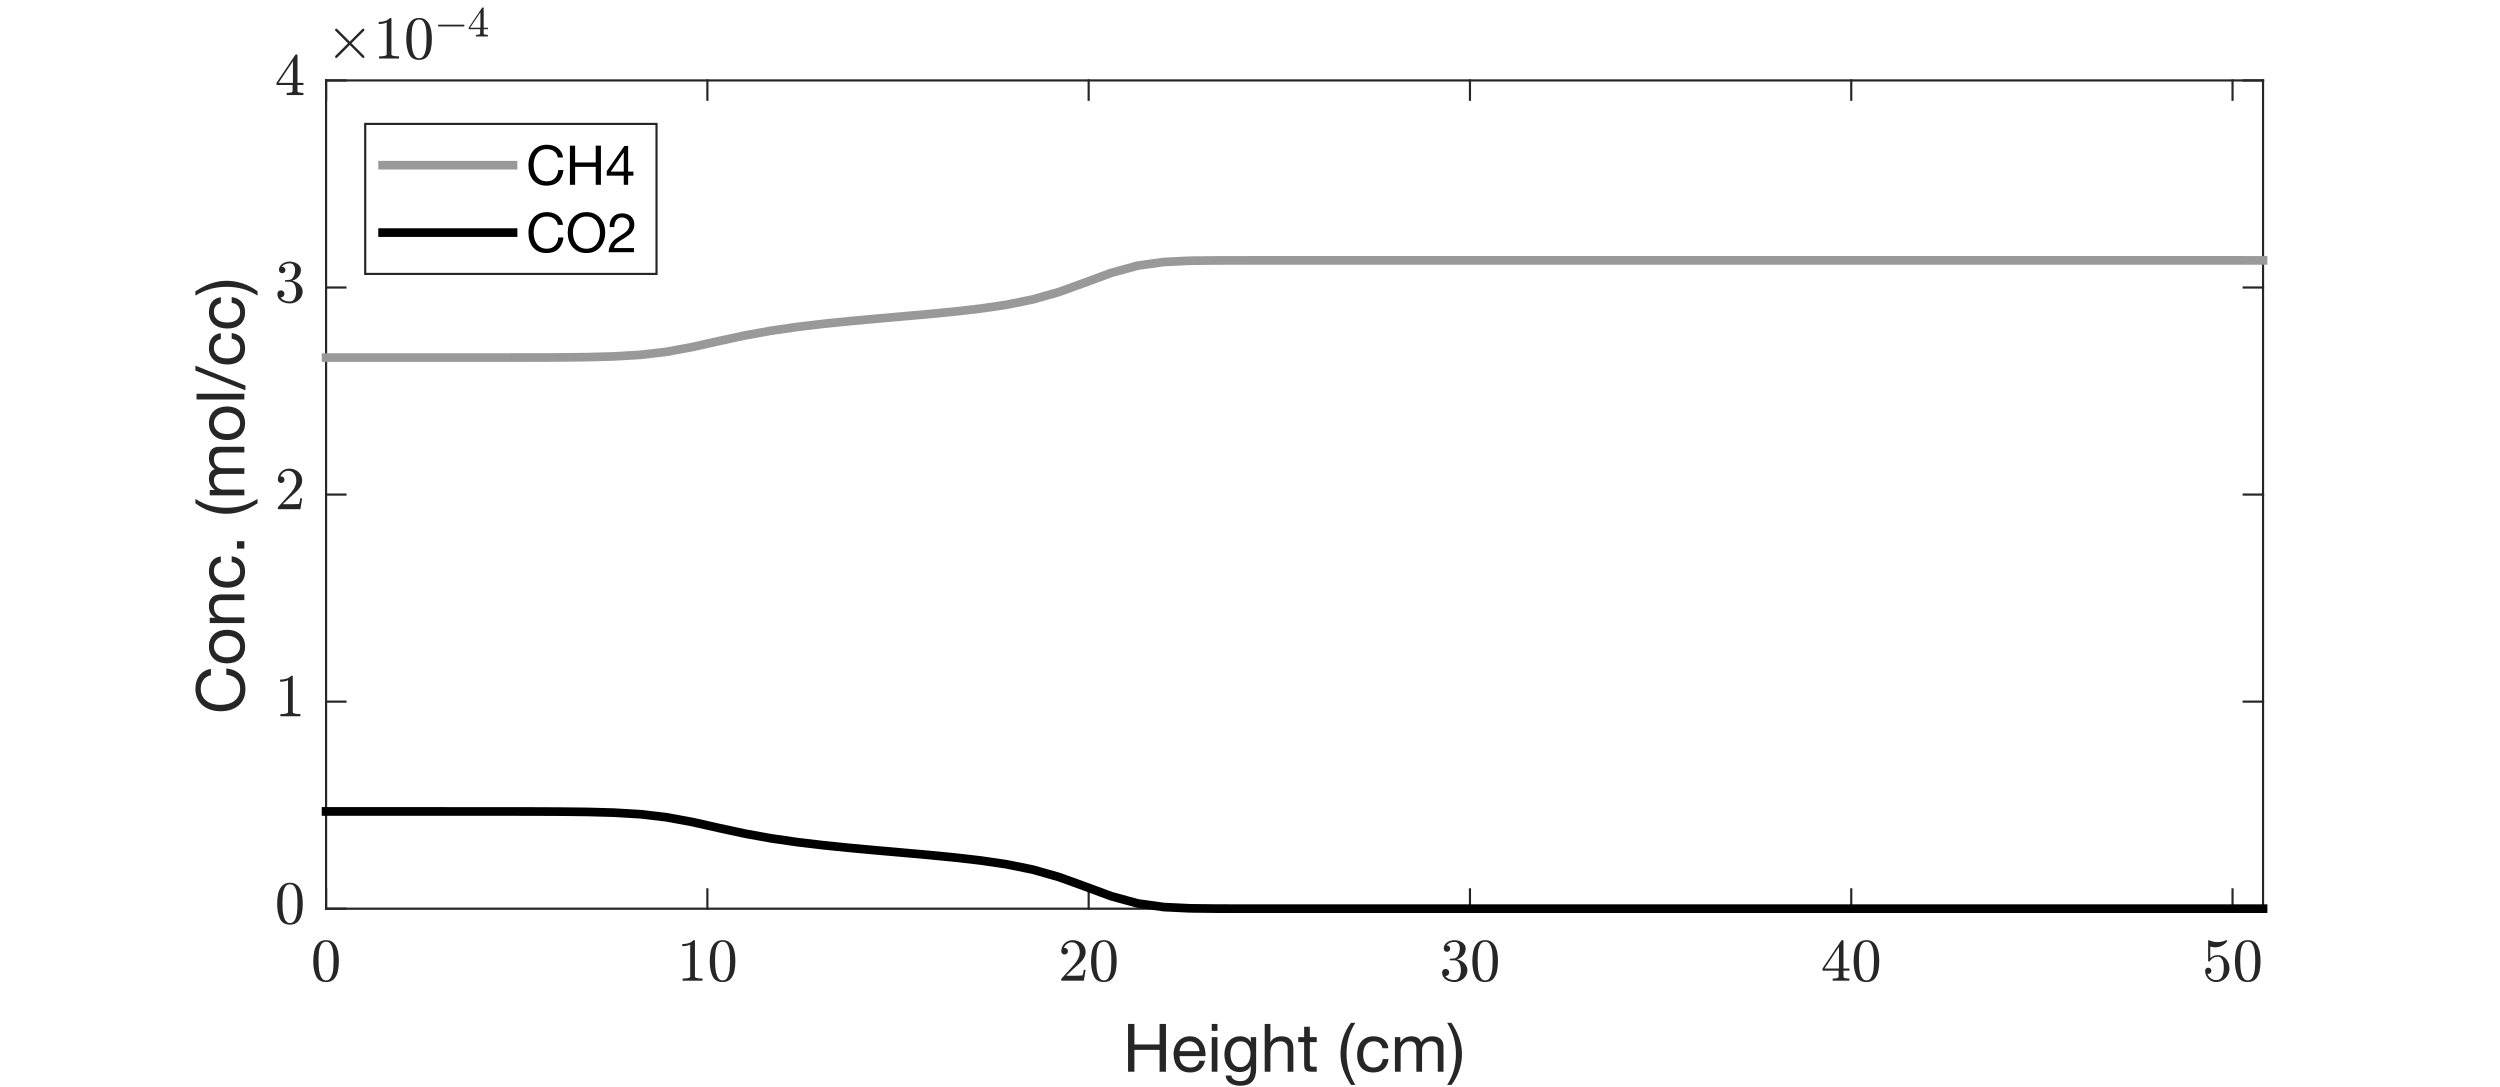 <?xml version="1.0"?>
<!DOCTYPE svg PUBLIC '-//W3C//DTD SVG 1.0//EN'
          'http://www.w3.org/TR/2001/REC-SVG-20010904/DTD/svg10.dtd'>
<svg xmlns:xlink="http://www.w3.org/1999/xlink" style="fill-opacity:1; color-rendering:auto; color-interpolation:auto; text-rendering:auto; stroke:black; stroke-linecap:square; stroke-miterlimit:10; shape-rendering:auto; stroke-opacity:1; fill:black; stroke-dasharray:none; font-weight:normal; stroke-width:1; font-family:'Dialog'; font-style:normal; stroke-linejoin:miter; font-size:12px; stroke-dashoffset:0; image-rendering:auto;" width="575" height="250" xmlns="http://www.w3.org/2000/svg"
><rect width="100%" height="100%" fill="#808080" stroke="none"/><!--Generated by the Batik Graphics2D SVG Generator--><defs id="genericDefs"
  /><g
  ><defs id="defs1"
    ><clipPath clipPathUnits="userSpaceOnUse" id="clipPath1"
      ><path d="M0 0 L575 0 L575 250 L0 250 L0 0 Z"
      /></clipPath
    ></defs
    ><g style="fill:white; stroke:white;"
    ><rect x="0" y="0" width="575" style="clip-path:url(#clipPath1); stroke:none;" height="250"
    /></g
    ><g style="fill:white; text-rendering:optimizeSpeed; color-rendering:optimizeSpeed; image-rendering:optimizeSpeed; shape-rendering:crispEdges; stroke:white; color-interpolation:sRGB;"
    ><rect x="0" width="575" height="250" y="0" style="stroke:none;"
      /><path style="stroke:none;" d="M75 209 L520.5 209 L520.5 18.5 L75 18.5 Z"
    /></g
    ><g style="fill:rgb(38,38,38); text-rendering:geometricPrecision; image-rendering:optimizeQuality; color-rendering:optimizeQuality; stroke-linejoin:round; stroke:rgb(38,38,38); color-interpolation:linearRGB; stroke-width:0.5;"
    ><line y2="209" style="fill:none;" x1="75" x2="520.5" y1="209"
      /><line y2="18.5" style="fill:none;" x1="75" x2="520.5" y1="18.5"
      /><line y2="204.545" style="fill:none;" x1="75" x2="75" y1="209"
      /><line y2="204.545" style="fill:none;" x1="162.697" x2="162.697" y1="209"
      /><line y2="204.545" style="fill:none;" x1="250.394" x2="250.394" y1="209"
      /><line y2="204.545" style="fill:none;" x1="338.091" x2="338.091" y1="209"
      /><line y2="204.545" style="fill:none;" x1="425.787" x2="425.787" y1="209"
      /><line y2="204.545" style="fill:none;" x1="513.484" x2="513.484" y1="209"
      /><line y2="22.955" style="fill:none;" x1="75" x2="75" y1="18.5"
      /><line y2="22.955" style="fill:none;" x1="162.697" x2="162.697" y1="18.5"
      /><line y2="22.955" style="fill:none;" x1="250.394" x2="250.394" y1="18.5"
      /><line y2="22.955" style="fill:none;" x1="338.091" x2="338.091" y1="18.5"
      /><line y2="22.955" style="fill:none;" x1="425.787" x2="425.787" y1="18.5"
      /><line y2="22.955" style="fill:none;" x1="513.484" x2="513.484" y1="18.5"
    /></g
    ><g transform="translate(75,213.8)" style="font-size:14px; fill:rgb(38,38,38); text-rendering:geometricPrecision; image-rendering:optimizeQuality; color-rendering:optimizeQuality; font-family:'mwa_cmr10'; stroke:rgb(38,38,38); color-interpolation:linearRGB;"
    ><path style="stroke:none;" d="M0 12.072 Q-1.719 12.072 -2.336 10.658 Q-2.953 9.244 -2.953 7.291 Q-2.953 6.072 -2.734 5.002 Q-2.516 3.932 -1.852 3.182 Q-1.188 2.432 0 2.432 Q0.922 2.432 1.508 2.885 Q2.094 3.338 2.406 4.049 Q2.719 4.76 2.828 5.58 Q2.938 6.401 2.938 7.291 Q2.938 8.494 2.719 9.549 Q2.5 10.604 1.852 11.338 Q1.203 12.072 0 12.072 ZM0 11.697 Q0.781 11.697 1.164 10.901 Q1.547 10.104 1.633 9.135 Q1.719 8.166 1.719 7.072 Q1.719 6.01 1.633 5.127 Q1.547 4.244 1.164 3.518 Q0.781 2.791 0 2.791 Q-0.797 2.791 -1.18 3.518 Q-1.562 4.244 -1.648 5.127 Q-1.734 6.01 -1.734 7.072 Q-1.734 7.854 -1.695 8.541 Q-1.656 9.229 -1.492 9.963 Q-1.328 10.697 -0.961 11.197 Q-0.594 11.697 0 11.697 Z"
    /></g
    ><g transform="translate(162.697,213.8)" style="font-size:14px; fill:rgb(38,38,38); text-rendering:geometricPrecision; image-rendering:optimizeQuality; color-rendering:optimizeQuality; font-family:'mwa_cmr10'; stroke:rgb(38,38,38); color-interpolation:linearRGB;"
    ><path style="stroke:none;" d="M-5.703 11.76 L-5.703 11.26 Q-3.953 11.26 -3.953 10.822 L-3.953 3.479 Q-4.672 3.822 -5.781 3.822 L-5.781 3.338 Q-4.062 3.338 -3.188 2.432 L-3 2.432 Q-2.953 2.432 -2.906 2.471 Q-2.859 2.51 -2.859 2.557 L-2.859 10.822 Q-2.859 11.26 -1.109 11.26 L-1.109 11.76 L-5.703 11.76 Z"
      /><path style="stroke:none;" d="M3.5 12.072 Q1.781 12.072 1.164 10.658 Q0.547 9.244 0.547 7.291 Q0.547 6.072 0.766 5.002 Q0.984 3.932 1.648 3.182 Q2.312 2.432 3.5 2.432 Q4.422 2.432 5.008 2.885 Q5.594 3.338 5.906 4.049 Q6.219 4.76 6.328 5.58 Q6.438 6.401 6.438 7.291 Q6.438 8.494 6.219 9.549 Q6 10.604 5.352 11.338 Q4.703 12.072 3.5 12.072 ZM3.5 11.697 Q4.281 11.697 4.664 10.901 Q5.047 10.104 5.133 9.135 Q5.219 8.166 5.219 7.072 Q5.219 6.01 5.133 5.127 Q5.047 4.244 4.664 3.518 Q4.281 2.791 3.5 2.791 Q2.703 2.791 2.32 3.518 Q1.938 4.244 1.852 5.127 Q1.766 6.01 1.766 7.072 Q1.766 7.854 1.805 8.541 Q1.844 9.229 2.008 9.963 Q2.172 10.697 2.539 11.197 Q2.906 11.697 3.5 11.697 Z"
    /></g
    ><g transform="translate(250.394,213.8)" style="font-size:14px; fill:rgb(38,38,38); text-rendering:geometricPrecision; image-rendering:optimizeQuality; color-rendering:optimizeQuality; font-family:'mwa_cmr10'; stroke:rgb(38,38,38); color-interpolation:linearRGB;"
    ><path style="stroke:none;" d="M-6.297 11.76 L-6.297 11.385 Q-6.297 11.354 -6.281 11.307 L-4.094 8.901 Q-3.609 8.369 -3.305 8.01 Q-3 7.651 -2.695 7.174 Q-2.391 6.697 -2.219 6.213 Q-2.047 5.729 -2.047 5.182 Q-2.047 4.604 -2.258 4.08 Q-2.469 3.557 -2.891 3.244 Q-3.312 2.932 -3.906 2.932 Q-4.516 2.932 -5 3.299 Q-5.484 3.666 -5.688 4.244 Q-5.625 4.229 -5.531 4.229 Q-5.219 4.229 -4.992 4.44 Q-4.766 4.651 -4.766 4.979 Q-4.766 5.307 -4.992 5.526 Q-5.219 5.744 -5.531 5.744 Q-5.859 5.744 -6.078 5.518 Q-6.297 5.291 -6.297 4.979 Q-6.297 4.463 -6.102 4.002 Q-5.906 3.541 -5.531 3.182 Q-5.156 2.822 -4.688 2.627 Q-4.219 2.432 -3.703 2.432 Q-2.891 2.432 -2.203 2.776 Q-1.516 3.119 -1.109 3.736 Q-0.703 4.354 -0.703 5.182 Q-0.703 5.791 -0.977 6.338 Q-1.25 6.885 -1.664 7.33 Q-2.078 7.776 -2.727 8.346 Q-3.375 8.916 -3.578 9.104 L-5.172 10.619 L-3.828 10.619 Q-2.828 10.619 -2.164 10.604 Q-1.5 10.588 -1.453 10.557 Q-1.297 10.385 -1.125 9.26 L-0.703 9.26 L-1.109 11.76 L-6.297 11.76 Z"
      /><path style="stroke:none;" d="M3.5 12.072 Q1.781 12.072 1.164 10.658 Q0.547 9.244 0.547 7.291 Q0.547 6.072 0.766 5.002 Q0.984 3.932 1.648 3.182 Q2.312 2.432 3.5 2.432 Q4.422 2.432 5.008 2.885 Q5.594 3.338 5.906 4.049 Q6.219 4.76 6.328 5.58 Q6.438 6.401 6.438 7.291 Q6.438 8.494 6.219 9.549 Q6 10.604 5.352 11.338 Q4.703 12.072 3.5 12.072 ZM3.5 11.697 Q4.281 11.697 4.664 10.901 Q5.047 10.104 5.133 9.135 Q5.219 8.166 5.219 7.072 Q5.219 6.01 5.133 5.127 Q5.047 4.244 4.664 3.518 Q4.281 2.791 3.5 2.791 Q2.703 2.791 2.32 3.518 Q1.938 4.244 1.852 5.127 Q1.766 6.01 1.766 7.072 Q1.766 7.854 1.805 8.541 Q1.844 9.229 2.008 9.963 Q2.172 10.697 2.539 11.197 Q2.906 11.697 3.5 11.697 Z"
    /></g
    ><g transform="translate(338.091,213.8)" style="font-size:14px; fill:rgb(38,38,38); text-rendering:geometricPrecision; image-rendering:optimizeQuality; color-rendering:optimizeQuality; font-family:'mwa_cmr10'; stroke:rgb(38,38,38); color-interpolation:linearRGB;"
    ><path style="stroke:none;" d="M-5.672 10.682 Q-5.344 11.151 -4.789 11.385 Q-4.234 11.619 -3.594 11.619 Q-2.781 11.619 -2.438 10.924 Q-2.094 10.229 -2.094 9.354 Q-2.094 8.963 -2.164 8.565 Q-2.234 8.166 -2.406 7.822 Q-2.578 7.479 -2.875 7.276 Q-3.172 7.072 -3.609 7.072 L-4.531 7.072 Q-4.656 7.072 -4.656 6.947 L-4.656 6.822 Q-4.656 6.713 -4.531 6.713 L-3.766 6.651 Q-3.281 6.651 -2.953 6.276 Q-2.625 5.901 -2.477 5.377 Q-2.328 4.854 -2.328 4.369 Q-2.328 3.697 -2.641 3.268 Q-2.953 2.838 -3.594 2.838 Q-4.125 2.838 -4.609 3.041 Q-5.094 3.244 -5.391 3.651 Q-5.359 3.651 -5.336 3.643 Q-5.312 3.635 -5.297 3.635 Q-4.969 3.635 -4.758 3.854 Q-4.547 4.072 -4.547 4.385 Q-4.547 4.682 -4.758 4.901 Q-4.969 5.119 -5.297 5.119 Q-5.594 5.119 -5.812 4.901 Q-6.031 4.682 -6.031 4.385 Q-6.031 3.776 -5.672 3.338 Q-5.312 2.901 -4.742 2.666 Q-4.172 2.432 -3.594 2.432 Q-3.172 2.432 -2.703 2.557 Q-2.234 2.682 -1.852 2.924 Q-1.469 3.166 -1.227 3.533 Q-0.984 3.901 -0.984 4.369 Q-0.984 4.963 -1.242 5.463 Q-1.5 5.963 -1.961 6.322 Q-2.422 6.682 -2.969 6.854 Q-2.359 6.979 -1.812 7.315 Q-1.266 7.651 -0.93 8.19 Q-0.594 8.729 -0.594 9.338 Q-0.594 10.119 -1.024 10.744 Q-1.453 11.369 -2.141 11.721 Q-2.828 12.072 -3.594 12.072 Q-4.25 12.072 -4.914 11.822 Q-5.578 11.572 -5.992 11.072 Q-6.406 10.572 -6.406 9.869 Q-6.406 9.526 -6.18 9.291 Q-5.953 9.057 -5.594 9.057 Q-5.375 9.057 -5.188 9.166 Q-5 9.276 -4.891 9.463 Q-4.781 9.651 -4.781 9.869 Q-4.781 10.213 -5.024 10.447 Q-5.266 10.682 -5.594 10.682 L-5.672 10.682 Z"
      /><path style="stroke:none;" d="M3.5 12.072 Q1.781 12.072 1.164 10.658 Q0.547 9.244 0.547 7.291 Q0.547 6.072 0.766 5.002 Q0.984 3.932 1.648 3.182 Q2.312 2.432 3.5 2.432 Q4.422 2.432 5.008 2.885 Q5.594 3.338 5.906 4.049 Q6.219 4.76 6.328 5.58 Q6.438 6.401 6.438 7.291 Q6.438 8.494 6.219 9.549 Q6 10.604 5.352 11.338 Q4.703 12.072 3.5 12.072 ZM3.5 11.697 Q4.281 11.697 4.664 10.901 Q5.047 10.104 5.133 9.135 Q5.219 8.166 5.219 7.072 Q5.219 6.01 5.133 5.127 Q5.047 4.244 4.664 3.518 Q4.281 2.791 3.5 2.791 Q2.703 2.791 2.32 3.518 Q1.938 4.244 1.852 5.127 Q1.766 6.01 1.766 7.072 Q1.766 7.854 1.805 8.541 Q1.844 9.229 2.008 9.963 Q2.172 10.697 2.539 11.197 Q2.906 11.697 3.5 11.697 Z"
    /></g
    ><g transform="translate(425.787,213.8)" style="font-size:14px; fill:rgb(38,38,38); text-rendering:geometricPrecision; image-rendering:optimizeQuality; color-rendering:optimizeQuality; font-family:'mwa_cmr10'; stroke:rgb(38,38,38); color-interpolation:linearRGB;"
    ><path style="stroke:none;" d="M-6.609 9.447 L-6.609 8.963 L-2.281 2.51 Q-2.234 2.432 -2.141 2.432 L-1.938 2.432 Q-1.781 2.432 -1.781 2.588 L-1.781 8.963 L-0.406 8.963 L-0.406 9.447 L-1.781 9.447 L-1.781 10.822 Q-1.781 11.104 -1.367 11.182 Q-0.953 11.26 -0.422 11.26 L-0.422 11.76 L-4.266 11.76 L-4.266 11.26 Q-3.734 11.26 -3.32 11.182 Q-2.906 11.104 -2.906 10.822 L-2.906 9.447 L-6.609 9.447 ZM-6.141 8.963 L-2.828 8.963 L-2.828 3.994 L-6.141 8.963 Z"
      /><path style="stroke:none;" d="M3.5 12.072 Q1.781 12.072 1.164 10.658 Q0.547 9.244 0.547 7.291 Q0.547 6.072 0.766 5.002 Q0.984 3.932 1.648 3.182 Q2.312 2.432 3.5 2.432 Q4.422 2.432 5.008 2.885 Q5.594 3.338 5.906 4.049 Q6.219 4.76 6.328 5.58 Q6.438 6.401 6.438 7.291 Q6.438 8.494 6.219 9.549 Q6 10.604 5.352 11.338 Q4.703 12.072 3.5 12.072 ZM3.5 11.697 Q4.281 11.697 4.664 10.901 Q5.047 10.104 5.133 9.135 Q5.219 8.166 5.219 7.072 Q5.219 6.01 5.133 5.127 Q5.047 4.244 4.664 3.518 Q4.281 2.791 3.5 2.791 Q2.703 2.791 2.32 3.518 Q1.938 4.244 1.852 5.127 Q1.766 6.01 1.766 7.072 Q1.766 7.854 1.805 8.541 Q1.844 9.229 2.008 9.963 Q2.172 10.697 2.539 11.197 Q2.906 11.697 3.5 11.697 Z"
    /></g
    ><g transform="translate(513.484,213.8)" style="font-size:14px; fill:rgb(38,38,38); text-rendering:geometricPrecision; image-rendering:optimizeQuality; color-rendering:optimizeQuality; font-family:'mwa_cmr10'; stroke:rgb(38,38,38); color-interpolation:linearRGB;"
    ><path style="stroke:none;" d="M-5.781 10.166 Q-5.641 10.572 -5.344 10.908 Q-5.047 11.244 -4.641 11.432 Q-4.234 11.619 -3.797 11.619 Q-2.781 11.619 -2.398 10.838 Q-2.016 10.057 -2.016 8.932 Q-2.016 8.447 -2.031 8.111 Q-2.047 7.776 -2.125 7.479 Q-2.25 6.979 -2.578 6.612 Q-2.906 6.244 -3.375 6.244 Q-3.844 6.244 -4.188 6.385 Q-4.531 6.526 -4.742 6.721 Q-4.953 6.916 -5.117 7.127 Q-5.281 7.338 -5.312 7.354 L-5.469 7.354 Q-5.516 7.354 -5.562 7.307 Q-5.609 7.26 -5.609 7.213 L-5.609 2.541 Q-5.609 2.51 -5.562 2.471 Q-5.516 2.432 -5.469 2.432 L-5.438 2.432 Q-4.484 2.885 -3.438 2.885 Q-2.391 2.885 -1.422 2.432 L-1.391 2.432 Q-1.344 2.432 -1.297 2.471 Q-1.25 2.51 -1.25 2.541 L-1.25 2.682 Q-1.25 2.744 -1.281 2.744 Q-1.766 3.385 -2.484 3.736 Q-3.203 4.088 -3.984 4.088 Q-4.531 4.088 -5.125 3.932 L-5.125 6.572 Q-4.656 6.197 -4.297 6.041 Q-3.938 5.885 -3.359 5.885 Q-2.594 5.885 -1.977 6.33 Q-1.359 6.776 -1.031 7.487 Q-0.703 8.197 -0.703 8.947 Q-0.703 9.791 -1.117 10.502 Q-1.531 11.213 -2.242 11.643 Q-2.953 12.072 -3.797 12.072 Q-4.484 12.072 -5.062 11.713 Q-5.641 11.354 -5.969 10.752 Q-6.297 10.151 -6.297 9.479 Q-6.297 9.166 -6.094 8.963 Q-5.891 8.76 -5.578 8.76 Q-5.281 8.76 -5.07 8.963 Q-4.859 9.166 -4.859 9.479 Q-4.859 9.776 -5.07 9.986 Q-5.281 10.197 -5.578 10.197 Q-5.625 10.197 -5.688 10.182 Q-5.75 10.166 -5.781 10.166 Z"
      /><path style="stroke:none;" d="M3.5 12.072 Q1.781 12.072 1.164 10.658 Q0.547 9.244 0.547 7.291 Q0.547 6.072 0.766 5.002 Q0.984 3.932 1.648 3.182 Q2.312 2.432 3.5 2.432 Q4.422 2.432 5.008 2.885 Q5.594 3.338 5.906 4.049 Q6.219 4.76 6.328 5.58 Q6.438 6.401 6.438 7.291 Q6.438 8.494 6.219 9.549 Q6 10.604 5.352 11.338 Q4.703 12.072 3.5 12.072 ZM3.5 11.697 Q4.281 11.697 4.664 10.901 Q5.047 10.104 5.133 9.135 Q5.219 8.166 5.219 7.072 Q5.219 6.01 5.133 5.127 Q5.047 4.244 4.664 3.518 Q4.281 2.791 3.5 2.791 Q2.703 2.791 2.32 3.518 Q1.938 4.244 1.852 5.127 Q1.766 6.01 1.766 7.072 Q1.766 7.854 1.805 8.541 Q1.844 9.229 2.008 9.963 Q2.172 10.697 2.539 11.197 Q2.906 11.697 3.5 11.697 Z"
    /></g
    ><g transform="translate(297.75,231.5)" style="font-size:15.4px; fill:rgb(38,38,38); text-rendering:geometricPrecision; image-rendering:optimizeQuality; color-rendering:optimizeQuality; font-family:'Helvetica Neue'; stroke:rgb(38,38,38); color-interpolation:linearRGB;"
    ><path style="stroke:none;" d="M-38.299 4.004 L-38.299 15 L-36.836 15 L-36.836 9.964 L-31.045 9.964 L-31.045 15 L-29.582 15 L-29.582 4.004 L-31.045 4.004 L-31.045 8.732 L-36.836 8.732 L-36.836 4.004 ZM-21.867 10.257 L-26.441 10.257 Q-26.41 9.795 -26.241 9.387 Q-26.071 8.979 -25.779 8.671 Q-25.486 8.363 -25.078 8.185 Q-24.67 8.008 -24.162 8.008 Q-23.669 8.008 -23.261 8.185 Q-22.853 8.363 -22.552 8.663 Q-22.252 8.963 -22.075 9.379 Q-21.898 9.795 -21.867 10.257 ZM-20.604 12.474 L-21.898 12.474 Q-22.067 13.26 -22.599 13.645 Q-23.13 14.03 -23.961 14.03 Q-24.608 14.03 -25.086 13.814 Q-25.563 13.599 -25.871 13.237 Q-26.179 12.875 -26.318 12.405 Q-26.456 11.935 -26.441 11.412 L-20.481 11.412 Q-20.45 10.688 -20.612 9.887 Q-20.774 9.086 -21.197 8.409 Q-21.621 7.731 -22.321 7.292 Q-23.022 6.853 -24.085 6.853 Q-24.901 6.853 -25.586 7.161 Q-26.271 7.469 -26.772 8.024 Q-27.272 8.578 -27.55 9.333 Q-27.827 10.087 -27.827 10.996 Q-27.796 11.905 -27.557 12.675 Q-27.319 13.445 -26.841 13.999 Q-26.364 14.553 -25.663 14.861 Q-24.962 15.169 -24.008 15.169 Q-22.652 15.169 -21.759 14.492 Q-20.866 13.814 -20.604 12.474 ZM-17.74 5.606 L-17.74 4.004 L-19.049 4.004 L-19.049 5.606 ZM-19.049 7.038 L-19.049 15 L-17.74 15 L-17.74 7.038 ZM-8.839 14.322 L-8.839 7.038 L-10.071 7.038 L-10.071 8.178 L-10.086 8.178 Q-10.44 7.516 -11.072 7.184 Q-11.703 6.853 -12.458 6.853 Q-13.489 6.853 -14.198 7.246 Q-14.906 7.639 -15.337 8.247 Q-15.769 8.855 -15.953 9.602 Q-16.138 10.349 -16.138 11.058 Q-16.138 11.874 -15.915 12.605 Q-15.692 13.337 -15.245 13.883 Q-14.798 14.43 -14.136 14.754 Q-13.474 15.077 -12.581 15.077 Q-11.811 15.077 -11.126 14.73 Q-10.44 14.384 -10.101 13.645 L-10.071 13.645 L-10.071 14.168 Q-10.071 14.831 -10.201 15.385 Q-10.332 15.939 -10.625 16.332 Q-10.918 16.725 -11.364 16.948 Q-11.811 17.171 -12.458 17.171 Q-12.781 17.171 -13.135 17.102 Q-13.489 17.033 -13.79 16.879 Q-14.09 16.725 -14.298 16.478 Q-14.506 16.232 -14.521 15.878 L-15.83 15.878 Q-15.799 16.525 -15.491 16.971 Q-15.183 17.418 -14.714 17.695 Q-14.244 17.972 -13.666 18.095 Q-13.089 18.219 -12.535 18.219 Q-10.625 18.219 -9.732 17.248 Q-8.839 16.278 -8.839 14.322 ZM-12.504 13.937 Q-13.151 13.937 -13.582 13.668 Q-14.013 13.398 -14.275 12.96 Q-14.537 12.521 -14.644 11.982 Q-14.752 11.443 -14.752 10.904 Q-14.752 10.334 -14.621 9.81 Q-14.49 9.287 -14.206 8.886 Q-13.921 8.486 -13.474 8.247 Q-13.027 8.008 -12.396 8.008 Q-11.78 8.008 -11.349 8.255 Q-10.918 8.501 -10.648 8.909 Q-10.379 9.317 -10.255 9.826 Q-10.132 10.334 -10.132 10.857 Q-10.132 11.412 -10.263 11.966 Q-10.394 12.521 -10.671 12.96 Q-10.948 13.398 -11.403 13.668 Q-11.857 13.937 -12.504 13.937 ZM-6.867 4.004 L-6.867 15 L-5.558 15 L-5.558 10.503 Q-5.558 9.964 -5.412 9.51 Q-5.266 9.056 -4.973 8.717 Q-4.681 8.378 -4.242 8.193 Q-3.803 8.008 -3.202 8.008 Q-2.448 8.008 -2.016 8.44 Q-1.585 8.871 -1.585 9.61 L-1.585 15 L-0.276 15 L-0.276 9.764 Q-0.276 9.117 -0.407 8.586 Q-0.538 8.055 -0.861 7.67 Q-1.185 7.285 -1.708 7.069 Q-2.232 6.853 -3.017 6.853 Q-3.372 6.853 -3.749 6.93 Q-4.126 7.007 -4.473 7.169 Q-4.819 7.331 -5.096 7.585 Q-5.374 7.839 -5.528 8.209 L-5.558 8.209 L-5.558 4.004 ZM3.512 7.038 L3.512 4.651 L2.203 4.651 L2.203 7.038 L0.848 7.038 L0.848 8.193 L2.203 8.193 L2.203 13.26 Q2.203 13.814 2.311 14.153 Q2.419 14.492 2.642 14.677 Q2.865 14.861 3.227 14.931 Q3.589 15 4.097 15 L5.098 15 L5.098 13.845 L4.498 13.845 Q4.19 13.845 3.997 13.822 Q3.805 13.799 3.697 13.722 Q3.589 13.645 3.551 13.506 Q3.512 13.368 3.512 13.137 L3.512 8.193 L5.098 8.193 L5.098 7.038 ZM12.983 18.034 L13.984 18.034 Q12.891 16.263 12.421 14.523 Q11.951 12.782 11.951 10.842 Q11.951 8.948 12.413 7.223 Q12.875 5.498 13.984 3.743 L12.983 3.743 Q11.782 5.329 11.174 7.177 Q10.565 9.025 10.565 10.842 Q10.565 11.858 10.735 12.782 Q10.904 13.706 11.22 14.584 Q11.536 15.462 11.982 16.317 Q12.429 17.171 12.983 18.034 ZM20.221 9.595 L21.576 9.595 Q21.499 8.886 21.207 8.37 Q20.914 7.854 20.46 7.516 Q20.006 7.177 19.413 7.015 Q18.82 6.853 18.142 6.853 Q17.203 6.853 16.494 7.184 Q15.786 7.516 15.316 8.093 Q14.847 8.671 14.616 9.448 Q14.385 10.226 14.385 11.119 Q14.385 12.012 14.623 12.759 Q14.862 13.506 15.332 14.045 Q15.801 14.584 16.502 14.877 Q17.203 15.169 18.111 15.169 Q19.636 15.169 20.521 14.369 Q21.407 13.568 21.623 12.089 L20.283 12.089 Q20.16 13.013 19.613 13.522 Q19.066 14.03 18.096 14.03 Q17.48 14.03 17.033 13.783 Q16.587 13.537 16.31 13.129 Q16.032 12.721 15.902 12.197 Q15.771 11.674 15.771 11.119 Q15.771 10.519 15.894 9.957 Q16.017 9.394 16.302 8.963 Q16.587 8.532 17.064 8.27 Q17.542 8.008 18.25 8.008 Q19.082 8.008 19.574 8.424 Q20.067 8.84 20.221 9.595 ZM23.086 7.038 L23.086 15 L24.395 15 L24.395 10.041 Q24.395 9.81 24.51 9.464 Q24.626 9.117 24.88 8.794 Q25.134 8.47 25.542 8.239 Q25.95 8.008 26.52 8.008 Q26.966 8.008 27.251 8.139 Q27.536 8.27 27.706 8.509 Q27.875 8.748 27.944 9.071 Q28.014 9.394 28.014 9.779 L28.014 15 L29.323 15 L29.323 10.041 Q29.323 9.117 29.877 8.563 Q30.431 8.008 31.402 8.008 Q31.879 8.008 32.179 8.147 Q32.48 8.286 32.649 8.524 Q32.818 8.763 32.88 9.086 Q32.942 9.41 32.942 9.779 L32.942 15 L34.251 15 L34.251 9.163 Q34.251 8.547 34.058 8.108 Q33.866 7.67 33.519 7.392 Q33.173 7.115 32.688 6.984 Q32.202 6.853 31.602 6.853 Q30.816 6.853 30.162 7.208 Q29.507 7.562 29.107 8.209 Q28.861 7.469 28.26 7.161 Q27.659 6.853 26.92 6.853 Q25.242 6.853 24.348 8.209 L24.318 8.209 L24.318 7.038 ZM35.098 18.034 L36.083 18.034 Q37.284 16.448 37.893 14.607 Q38.501 12.767 38.501 10.95 Q38.501 9.933 38.332 9.009 Q38.162 8.085 37.846 7.2 Q37.531 6.314 37.084 5.46 Q36.638 4.605 36.083 3.743 L35.098 3.743 Q36.176 5.514 36.645 7.261 Q37.115 9.009 37.115 10.95 Q37.115 12.829 36.653 14.561 Q36.191 16.294 35.098 18.034 Z"
    /></g
    ><g style="fill:rgb(38,38,38); text-rendering:geometricPrecision; image-rendering:optimizeQuality; color-rendering:optimizeQuality; stroke-linejoin:round; stroke:rgb(38,38,38); color-interpolation:linearRGB; stroke-width:0.5;"
    ><line y2="18.5" style="fill:none;" x1="75" x2="75" y1="209"
      /><line y2="18.5" style="fill:none;" x1="520.5" x2="520.5" y1="209"
      /><line y2="209" style="fill:none;" x1="75" x2="79.455" y1="209"
      /><line y2="161.375" style="fill:none;" x1="75" x2="79.455" y1="161.375"
      /><line y2="113.75" style="fill:none;" x1="75" x2="79.455" y1="113.75"
      /><line y2="66.125" style="fill:none;" x1="75" x2="79.455" y1="66.125"
      /><line y2="18.5" style="fill:none;" x1="75" x2="79.455" y1="18.5"
      /><line y2="209" style="fill:none;" x1="520.5" x2="516.045" y1="209"
      /><line y2="161.375" style="fill:none;" x1="520.5" x2="516.045" y1="161.375"
      /><line y2="113.75" style="fill:none;" x1="520.5" x2="516.045" y1="113.75"
      /><line y2="66.125" style="fill:none;" x1="520.5" x2="516.045" y1="66.125"
      /><line y2="18.5" style="fill:none;" x1="520.5" x2="516.045" y1="18.5"
    /></g
    ><g transform="translate(70.2,209)" style="font-size:14px; fill:rgb(38,38,38); text-rendering:geometricPrecision; image-rendering:optimizeQuality; color-rendering:optimizeQuality; font-family:'mwa_cmr10'; stroke:rgb(38,38,38); color-interpolation:linearRGB;"
    ><path style="stroke:none;" d="M-3.5 3.672 Q-5.219 3.672 -5.836 2.258 Q-6.453 0.844 -6.453 -1.109 Q-6.453 -2.328 -6.234 -3.398 Q-6.016 -4.468 -5.352 -5.218 Q-4.688 -5.968 -3.5 -5.968 Q-2.578 -5.968 -1.992 -5.515 Q-1.406 -5.062 -1.094 -4.351 Q-0.781 -3.64 -0.672 -2.82 Q-0.562 -1.999 -0.562 -1.109 Q-0.562 0.094 -0.781 1.149 Q-1 2.204 -1.649 2.938 Q-2.297 3.672 -3.5 3.672 ZM-3.5 3.297 Q-2.719 3.297 -2.336 2.501 Q-1.953 1.704 -1.867 0.735 Q-1.781 -0.234 -1.781 -1.328 Q-1.781 -2.39 -1.867 -3.273 Q-1.953 -4.156 -2.336 -4.882 Q-2.719 -5.609 -3.5 -5.609 Q-4.297 -5.609 -4.68 -4.882 Q-5.062 -4.156 -5.149 -3.273 Q-5.234 -2.39 -5.234 -1.328 Q-5.234 -0.546 -5.195 0.141 Q-5.156 0.829 -4.992 1.563 Q-4.828 2.297 -4.461 2.797 Q-4.094 3.297 -3.5 3.297 Z"
    /></g
    ><g transform="translate(70.2,161.375)" style="font-size:14px; fill:rgb(38,38,38); text-rendering:geometricPrecision; image-rendering:optimizeQuality; color-rendering:optimizeQuality; font-family:'mwa_cmr10'; stroke:rgb(38,38,38); color-interpolation:linearRGB;"
    ><path style="stroke:none;" d="M-5.703 3.36 L-5.703 2.86 Q-3.953 2.86 -3.953 2.422 L-3.953 -4.921 Q-4.672 -4.578 -5.781 -4.578 L-5.781 -5.062 Q-4.062 -5.062 -3.188 -5.968 L-3 -5.968 Q-2.953 -5.968 -2.906 -5.929 Q-2.859 -5.89 -2.859 -5.843 L-2.859 2.422 Q-2.859 2.86 -1.109 2.86 L-1.109 3.36 L-5.703 3.36 Z"
    /></g
    ><g transform="translate(70.2,113.75)" style="font-size:14px; fill:rgb(38,38,38); text-rendering:geometricPrecision; image-rendering:optimizeQuality; color-rendering:optimizeQuality; font-family:'mwa_cmr10'; stroke:rgb(38,38,38); color-interpolation:linearRGB;"
    ><path style="stroke:none;" d="M-6.297 3.36 L-6.297 2.985 Q-6.297 2.954 -6.281 2.907 L-4.094 0.501 Q-3.609 -0.031 -3.305 -0.39 Q-3 -0.749 -2.695 -1.226 Q-2.391 -1.703 -2.219 -2.187 Q-2.047 -2.671 -2.047 -3.218 Q-2.047 -3.796 -2.258 -4.32 Q-2.469 -4.843 -2.891 -5.156 Q-3.312 -5.468 -3.906 -5.468 Q-4.516 -5.468 -5 -5.101 Q-5.484 -4.734 -5.688 -4.156 Q-5.625 -4.171 -5.531 -4.171 Q-5.219 -4.171 -4.992 -3.96 Q-4.766 -3.749 -4.766 -3.421 Q-4.766 -3.093 -4.992 -2.874 Q-5.219 -2.656 -5.531 -2.656 Q-5.859 -2.656 -6.078 -2.882 Q-6.297 -3.109 -6.297 -3.421 Q-6.297 -3.937 -6.102 -4.398 Q-5.906 -4.859 -5.531 -5.218 Q-5.156 -5.578 -4.688 -5.773 Q-4.219 -5.968 -3.703 -5.968 Q-2.891 -5.968 -2.203 -5.624 Q-1.516 -5.281 -1.109 -4.663 Q-0.703 -4.046 -0.703 -3.218 Q-0.703 -2.609 -0.977 -2.062 Q-1.25 -1.515 -1.664 -1.07 Q-2.078 -0.624 -2.727 -0.054 Q-3.375 0.516 -3.578 0.704 L-5.172 2.219 L-3.828 2.219 Q-2.828 2.219 -2.164 2.204 Q-1.5 2.188 -1.453 2.157 Q-1.297 1.985 -1.125 0.86 L-0.703 0.86 L-1.109 3.36 L-6.297 3.36 Z"
    /></g
    ><g transform="translate(70.2,66.125)" style="font-size:14px; fill:rgb(38,38,38); text-rendering:geometricPrecision; image-rendering:optimizeQuality; color-rendering:optimizeQuality; font-family:'mwa_cmr10'; stroke:rgb(38,38,38); color-interpolation:linearRGB;"
    ><path style="stroke:none;" d="M-5.672 2.282 Q-5.344 2.751 -4.789 2.985 Q-4.234 3.219 -3.594 3.219 Q-2.781 3.219 -2.438 2.524 Q-2.094 1.829 -2.094 0.954 Q-2.094 0.563 -2.164 0.165 Q-2.234 -0.234 -2.406 -0.578 Q-2.578 -0.921 -2.875 -1.124 Q-3.172 -1.328 -3.609 -1.328 L-4.531 -1.328 Q-4.656 -1.328 -4.656 -1.453 L-4.656 -1.578 Q-4.656 -1.687 -4.531 -1.687 L-3.766 -1.749 Q-3.281 -1.749 -2.953 -2.124 Q-2.625 -2.499 -2.477 -3.023 Q-2.328 -3.546 -2.328 -4.031 Q-2.328 -4.703 -2.641 -5.132 Q-2.953 -5.562 -3.594 -5.562 Q-4.125 -5.562 -4.609 -5.359 Q-5.094 -5.156 -5.391 -4.749 Q-5.359 -4.749 -5.336 -4.757 Q-5.312 -4.765 -5.297 -4.765 Q-4.969 -4.765 -4.758 -4.546 Q-4.547 -4.328 -4.547 -4.015 Q-4.547 -3.718 -4.758 -3.499 Q-4.969 -3.281 -5.297 -3.281 Q-5.594 -3.281 -5.812 -3.499 Q-6.031 -3.718 -6.031 -4.015 Q-6.031 -4.624 -5.672 -5.062 Q-5.312 -5.499 -4.742 -5.734 Q-4.172 -5.968 -3.594 -5.968 Q-3.172 -5.968 -2.703 -5.843 Q-2.234 -5.718 -1.852 -5.476 Q-1.469 -5.234 -1.227 -4.867 Q-0.984 -4.499 -0.984 -4.031 Q-0.984 -3.437 -1.242 -2.937 Q-1.5 -2.437 -1.961 -2.078 Q-2.422 -1.718 -2.969 -1.546 Q-2.359 -1.421 -1.812 -1.085 Q-1.266 -0.749 -0.93 -0.21 Q-0.594 0.329 -0.594 0.938 Q-0.594 1.719 -1.024 2.344 Q-1.453 2.969 -2.141 3.321 Q-2.828 3.672 -3.594 3.672 Q-4.25 3.672 -4.914 3.422 Q-5.578 3.172 -5.992 2.672 Q-6.406 2.172 -6.406 1.469 Q-6.406 1.126 -6.18 0.891 Q-5.953 0.657 -5.594 0.657 Q-5.375 0.657 -5.188 0.766 Q-5 0.876 -4.891 1.063 Q-4.781 1.251 -4.781 1.469 Q-4.781 1.813 -5.024 2.047 Q-5.266 2.282 -5.594 2.282 L-5.672 2.282 Z"
    /></g
    ><g transform="translate(70.2,18.5)" style="font-size:14px; fill:rgb(38,38,38); text-rendering:geometricPrecision; image-rendering:optimizeQuality; color-rendering:optimizeQuality; font-family:'mwa_cmr10'; stroke:rgb(38,38,38); color-interpolation:linearRGB;"
    ><path style="stroke:none;" d="M-6.609 1.047 L-6.609 0.563 L-2.281 -5.89 Q-2.234 -5.968 -2.141 -5.968 L-1.938 -5.968 Q-1.781 -5.968 -1.781 -5.812 L-1.781 0.563 L-0.406 0.563 L-0.406 1.047 L-1.781 1.047 L-1.781 2.422 Q-1.781 2.704 -1.367 2.782 Q-0.953 2.86 -0.422 2.86 L-0.422 3.36 L-4.266 3.36 L-4.266 2.86 Q-3.734 2.86 -3.32 2.782 Q-2.906 2.704 -2.906 2.422 L-2.906 1.047 L-6.609 1.047 ZM-6.141 0.563 L-2.828 0.563 L-2.828 -4.406 L-6.141 0.563 Z"
    /></g
    ><g transform="translate(60.2,113.75) rotate(-90)" style="font-size:15.4px; fill:rgb(38,38,38); text-rendering:geometricPrecision; image-rendering:optimizeQuality; color-rendering:optimizeQuality; font-family:'Helvetica Neue'; stroke:rgb(38,38,38); color-interpolation:linearRGB;"
    ><path style="stroke:none;" d="M-41.568 -11.685 L-40.105 -11.685 Q-40.228 -12.562 -40.629 -13.232 Q-41.029 -13.902 -41.63 -14.349 Q-42.23 -14.795 -43 -15.026 Q-43.77 -15.257 -44.633 -15.257 Q-45.895 -15.257 -46.873 -14.803 Q-47.851 -14.349 -48.506 -13.563 Q-49.16 -12.778 -49.499 -11.723 Q-49.838 -10.668 -49.838 -9.467 Q-49.838 -8.266 -49.522 -7.219 Q-49.206 -6.171 -48.575 -5.401 Q-47.944 -4.631 -46.989 -4.192 Q-46.034 -3.754 -44.756 -3.754 Q-42.646 -3.754 -41.429 -4.909 Q-40.213 -6.064 -39.997 -8.143 L-41.46 -8.143 Q-41.506 -7.465 -41.737 -6.88 Q-41.968 -6.295 -42.377 -5.871 Q-42.785 -5.448 -43.347 -5.209 Q-43.909 -4.97 -44.633 -4.97 Q-45.618 -4.97 -46.327 -5.34 Q-47.035 -5.709 -47.489 -6.333 Q-47.944 -6.957 -48.159 -7.796 Q-48.375 -8.635 -48.375 -9.575 Q-48.375 -10.437 -48.159 -11.238 Q-47.944 -12.039 -47.489 -12.662 Q-47.035 -13.286 -46.334 -13.656 Q-45.634 -14.025 -44.648 -14.025 Q-43.493 -14.025 -42.654 -13.44 Q-41.814 -12.855 -41.568 -11.685 ZM-37.441 -7.973 Q-37.441 -8.697 -37.248 -9.259 Q-37.056 -9.821 -36.717 -10.206 Q-36.378 -10.591 -35.924 -10.791 Q-35.47 -10.992 -34.961 -10.992 Q-34.453 -10.992 -33.999 -10.791 Q-33.545 -10.591 -33.206 -10.206 Q-32.867 -9.821 -32.675 -9.259 Q-32.482 -8.697 -32.482 -7.973 Q-32.482 -7.249 -32.675 -6.687 Q-32.867 -6.125 -33.206 -5.748 Q-33.545 -5.371 -33.999 -5.17 Q-34.453 -4.97 -34.961 -4.97 Q-35.47 -4.97 -35.924 -5.17 Q-36.378 -5.371 -36.717 -5.748 Q-37.056 -6.125 -37.248 -6.687 Q-37.441 -7.249 -37.441 -7.973 ZM-38.827 -7.973 Q-38.827 -7.095 -38.58 -6.341 Q-38.334 -5.586 -37.841 -5.024 Q-37.348 -4.462 -36.625 -4.146 Q-35.901 -3.831 -34.961 -3.831 Q-34.007 -3.831 -33.291 -4.146 Q-32.574 -4.462 -32.082 -5.024 Q-31.589 -5.586 -31.342 -6.341 Q-31.096 -7.095 -31.096 -7.973 Q-31.096 -8.851 -31.342 -9.613 Q-31.589 -10.376 -32.082 -10.938 Q-32.574 -11.5 -33.291 -11.823 Q-34.007 -12.147 -34.961 -12.147 Q-35.901 -12.147 -36.625 -11.823 Q-37.348 -11.5 -37.841 -10.938 Q-38.334 -10.376 -38.58 -9.613 Q-38.827 -8.851 -38.827 -7.973 ZM-29.556 -11.962 L-29.556 -4 L-28.247 -4 L-28.247 -8.497 Q-28.247 -9.036 -28.101 -9.49 Q-27.954 -9.944 -27.662 -10.283 Q-27.369 -10.622 -26.93 -10.807 Q-26.491 -10.992 -25.891 -10.992 Q-25.136 -10.992 -24.705 -10.56 Q-24.274 -10.129 -24.274 -9.39 L-24.274 -4 L-22.965 -4 L-22.965 -9.236 Q-22.965 -9.883 -23.096 -10.414 Q-23.227 -10.945 -23.55 -11.33 Q-23.873 -11.715 -24.397 -11.931 Q-24.921 -12.147 -25.706 -12.147 Q-27.477 -12.147 -28.293 -10.699 L-28.324 -10.699 L-28.324 -11.962 ZM-15.588 -9.405 L-14.233 -9.405 Q-14.31 -10.114 -14.603 -10.63 Q-14.895 -11.146 -15.35 -11.484 Q-15.804 -11.823 -16.397 -11.985 Q-16.99 -12.147 -17.667 -12.147 Q-18.607 -12.147 -19.315 -11.816 Q-20.023 -11.484 -20.493 -10.907 Q-20.963 -10.329 -21.194 -9.552 Q-21.425 -8.774 -21.425 -7.881 Q-21.425 -6.988 -21.186 -6.241 Q-20.947 -5.494 -20.478 -4.955 Q-20.008 -4.416 -19.307 -4.123 Q-18.607 -3.831 -17.698 -3.831 Q-16.173 -3.831 -15.288 -4.631 Q-14.402 -5.432 -14.187 -6.911 L-15.527 -6.911 Q-15.65 -5.987 -16.197 -5.478 Q-16.743 -4.97 -17.713 -4.97 Q-18.329 -4.97 -18.776 -5.217 Q-19.223 -5.463 -19.5 -5.871 Q-19.777 -6.279 -19.908 -6.803 Q-20.039 -7.326 -20.039 -7.881 Q-20.039 -8.481 -19.916 -9.043 Q-19.792 -9.606 -19.508 -10.037 Q-19.223 -10.468 -18.745 -10.73 Q-18.268 -10.992 -17.559 -10.992 Q-16.728 -10.992 -16.235 -10.576 Q-15.742 -10.16 -15.588 -9.405 ZM-12.431 -5.709 L-12.431 -4 L-10.722 -4 L-10.722 -5.709 ZM-2.005 -0.966 L-1.004 -0.966 Q-2.098 -2.737 -2.567 -4.477 Q-3.037 -6.218 -3.037 -8.158 Q-3.037 -10.052 -2.575 -11.777 Q-2.113 -13.502 -1.004 -15.257 L-2.005 -15.257 Q-3.207 -13.671 -3.815 -11.823 Q-4.423 -9.975 -4.423 -8.158 Q-4.423 -7.142 -4.254 -6.218 Q-4.084 -5.294 -3.769 -4.416 Q-3.453 -3.538 -3.006 -2.683 Q-2.56 -1.829 -2.005 -0.966 ZM-0.173 -11.962 L-0.173 -4 L1.136 -4 L1.136 -8.959 Q1.136 -9.19 1.252 -9.536 Q1.367 -9.883 1.621 -10.206 Q1.875 -10.53 2.284 -10.761 Q2.692 -10.992 3.261 -10.992 Q3.708 -10.992 3.993 -10.861 Q4.278 -10.73 4.447 -10.491 Q4.617 -10.252 4.686 -9.929 Q4.755 -9.606 4.755 -9.221 L4.755 -4 L6.064 -4 L6.064 -8.959 Q6.064 -9.883 6.619 -10.437 Q7.173 -10.992 8.143 -10.992 Q8.621 -10.992 8.921 -10.853 Q9.221 -10.714 9.391 -10.476 Q9.56 -10.237 9.622 -9.914 Q9.683 -9.59 9.683 -9.221 L9.683 -4 L10.992 -4 L10.992 -9.837 Q10.992 -10.453 10.8 -10.892 Q10.607 -11.33 10.261 -11.608 Q9.914 -11.885 9.429 -12.016 Q8.944 -12.147 8.343 -12.147 Q7.558 -12.147 6.904 -11.792 Q6.249 -11.438 5.849 -10.791 Q5.602 -11.531 5.002 -11.839 Q4.401 -12.147 3.662 -12.147 Q1.983 -12.147 1.09 -10.791 L1.059 -10.791 L1.059 -11.962 ZM13.918 -7.973 Q13.918 -8.697 14.111 -9.259 Q14.303 -9.821 14.642 -10.206 Q14.981 -10.591 15.435 -10.791 Q15.889 -10.992 16.398 -10.992 Q16.906 -10.992 17.36 -10.791 Q17.814 -10.591 18.153 -10.206 Q18.492 -9.821 18.684 -9.259 Q18.877 -8.697 18.877 -7.973 Q18.877 -7.249 18.684 -6.687 Q18.492 -6.125 18.153 -5.748 Q17.814 -5.371 17.36 -5.17 Q16.906 -4.97 16.398 -4.97 Q15.889 -4.97 15.435 -5.17 Q14.981 -5.371 14.642 -5.748 Q14.303 -6.125 14.111 -6.687 Q13.918 -7.249 13.918 -7.973 ZM12.532 -7.973 Q12.532 -7.095 12.779 -6.341 Q13.025 -5.586 13.518 -5.024 Q14.011 -4.462 14.734 -4.146 Q15.458 -3.831 16.398 -3.831 Q17.352 -3.831 18.069 -4.146 Q18.785 -4.462 19.277 -5.024 Q19.77 -5.586 20.017 -6.341 Q20.263 -7.095 20.263 -7.973 Q20.263 -8.851 20.017 -9.613 Q19.77 -10.376 19.277 -10.938 Q18.785 -11.5 18.069 -11.823 Q17.352 -12.147 16.398 -12.147 Q15.458 -12.147 14.734 -11.823 Q14.011 -11.5 13.518 -10.938 Q13.025 -10.376 12.779 -9.613 Q12.532 -8.851 12.532 -7.973 ZM21.88 -14.996 L21.88 -4 L23.189 -4 L23.189 -14.996 ZM28.517 -15.257 L23.974 -3.754 L25.083 -3.754 L29.642 -15.257 ZM35.755 -9.405 L37.111 -9.405 Q37.034 -10.114 36.741 -10.63 Q36.448 -11.146 35.994 -11.484 Q35.54 -11.823 34.947 -11.985 Q34.354 -12.147 33.676 -12.147 Q32.737 -12.147 32.029 -11.816 Q31.32 -11.484 30.851 -10.907 Q30.381 -10.329 30.15 -9.552 Q29.919 -8.774 29.919 -7.881 Q29.919 -6.988 30.157 -6.241 Q30.396 -5.494 30.866 -4.955 Q31.336 -4.416 32.036 -4.123 Q32.737 -3.831 33.646 -3.831 Q35.17 -3.831 36.056 -4.631 Q36.941 -5.432 37.157 -6.911 L35.817 -6.911 Q35.694 -5.987 35.147 -5.478 Q34.6 -4.97 33.63 -4.97 Q33.014 -4.97 32.568 -5.217 Q32.121 -5.463 31.844 -5.871 Q31.567 -6.279 31.436 -6.803 Q31.305 -7.326 31.305 -7.881 Q31.305 -8.481 31.428 -9.043 Q31.551 -9.606 31.836 -10.037 Q32.121 -10.468 32.598 -10.73 Q33.076 -10.992 33.784 -10.992 Q34.616 -10.992 35.109 -10.576 Q35.601 -10.16 35.755 -9.405 ZM44.025 -9.405 L45.38 -9.405 Q45.303 -10.114 45.011 -10.63 Q44.718 -11.146 44.264 -11.484 Q43.81 -11.823 43.217 -11.985 Q42.624 -12.147 41.946 -12.147 Q41.007 -12.147 40.298 -11.816 Q39.59 -11.484 39.12 -10.907 Q38.651 -10.329 38.42 -9.552 Q38.189 -8.774 38.189 -7.881 Q38.189 -6.988 38.427 -6.241 Q38.666 -5.494 39.136 -4.955 Q39.605 -4.416 40.306 -4.123 Q41.007 -3.831 41.915 -3.831 Q43.44 -3.831 44.325 -4.631 Q45.211 -5.432 45.427 -6.911 L44.087 -6.911 Q43.964 -5.987 43.417 -5.478 Q42.87 -4.97 41.9 -4.97 Q41.284 -4.97 40.837 -5.217 Q40.391 -5.463 40.114 -5.871 Q39.836 -6.279 39.706 -6.803 Q39.575 -7.326 39.575 -7.881 Q39.575 -8.481 39.698 -9.043 Q39.821 -9.606 40.106 -10.037 Q40.391 -10.468 40.868 -10.73 Q41.346 -10.992 42.054 -10.992 Q42.886 -10.992 43.378 -10.576 Q43.871 -10.16 44.025 -9.405 ZM45.765 -0.966 L46.751 -0.966 Q47.952 -2.552 48.56 -4.393 Q49.169 -6.233 49.169 -8.05 Q49.169 -9.067 48.999 -9.991 Q48.83 -10.915 48.514 -11.8 Q48.199 -12.686 47.752 -13.54 Q47.305 -14.395 46.751 -15.257 L45.765 -15.257 Q46.843 -13.486 47.313 -11.739 Q47.783 -9.991 47.783 -8.05 Q47.783 -6.171 47.321 -4.439 Q46.859 -2.706 45.765 -0.966 Z"
    /></g
    ><g transform="translate(75,18.5)" style="font-size:14px; fill:rgb(38,38,38); text-rendering:geometricPrecision; image-rendering:optimizeQuality; color-rendering:optimizeQuality; font-family:'mwb_cmsy10'; stroke:rgb(38,38,38); color-interpolation:linearRGB;"
    ><path style="stroke:none;" d="M2.062 -5.446 Q2.062 -5.556 2.125 -5.649 L5.031 -8.54 L2.125 -11.446 Q2.062 -11.524 2.062 -11.634 Q2.062 -11.743 2.141 -11.829 Q2.219 -11.915 2.344 -11.915 Q2.438 -11.915 2.547 -11.821 L5.453 -8.931 L8.328 -11.821 Q8.453 -11.915 8.531 -11.915 Q8.656 -11.915 8.734 -11.837 Q8.812 -11.759 8.812 -11.634 Q8.812 -11.524 8.75 -11.446 L5.844 -8.54 L8.75 -5.649 Q8.812 -5.556 8.812 -5.446 Q8.812 -5.321 8.734 -5.243 Q8.656 -5.165 8.531 -5.165 Q8.438 -5.165 8.328 -5.259 L5.453 -8.149 L2.547 -5.259 Q2.453 -5.165 2.344 -5.165 Q2.219 -5.165 2.141 -5.251 Q2.062 -5.337 2.062 -5.446 Z"
      /><path style="stroke:none;" d="M12.186 -5.04 L12.186 -5.54 Q13.936 -5.54 13.936 -5.978 L13.936 -13.321 Q13.217 -12.978 12.108 -12.978 L12.108 -13.462 Q13.826 -13.462 14.701 -14.368 L14.889 -14.368 Q14.936 -14.368 14.983 -14.329 Q15.03 -14.29 15.03 -14.243 L15.03 -5.978 Q15.03 -5.54 16.779 -5.54 L16.779 -5.04 L12.186 -5.04 Z"
      /><path style="stroke:none;" d="M21.389 -4.728 Q19.67 -4.728 19.053 -6.142 Q18.436 -7.556 18.436 -9.509 Q18.436 -10.728 18.655 -11.798 Q18.873 -12.868 19.537 -13.618 Q20.201 -14.368 21.389 -14.368 Q22.311 -14.368 22.897 -13.915 Q23.483 -13.462 23.795 -12.751 Q24.108 -12.04 24.217 -11.22 Q24.326 -10.399 24.326 -9.509 Q24.326 -8.306 24.108 -7.251 Q23.889 -6.196 23.241 -5.462 Q22.592 -4.728 21.389 -4.728 ZM21.389 -5.103 Q22.17 -5.103 22.553 -5.899 Q22.936 -6.696 23.022 -7.665 Q23.108 -8.634 23.108 -9.728 Q23.108 -10.79 23.022 -11.673 Q22.936 -12.556 22.553 -13.282 Q22.17 -14.009 21.389 -14.009 Q20.592 -14.009 20.209 -13.282 Q19.826 -12.556 19.741 -11.673 Q19.655 -10.79 19.655 -9.728 Q19.655 -8.946 19.694 -8.259 Q19.733 -7.571 19.897 -6.837 Q20.061 -6.103 20.428 -5.603 Q20.795 -5.103 21.389 -5.103 Z"
      /><path style="stroke:none;" d="M25.905 -12.417 Q25.826 -12.417 25.772 -12.48 Q25.717 -12.542 25.717 -12.62 Q25.717 -12.699 25.772 -12.761 Q25.826 -12.824 25.905 -12.824 L31.655 -12.824 Q31.733 -12.824 31.78 -12.761 Q31.826 -12.699 31.826 -12.62 Q31.826 -12.542 31.78 -12.48 Q31.733 -12.417 31.655 -12.417 L25.905 -12.417 Z"
      /><path style="stroke:none;" d="M32.792 -11.777 L32.792 -12.12 L35.886 -16.73 Q35.917 -16.777 35.98 -16.777 L36.136 -16.777 Q36.246 -16.777 36.246 -16.667 L36.246 -12.12 L37.23 -12.12 L37.23 -11.777 L36.246 -11.777 L36.246 -10.792 Q36.246 -10.589 36.535 -10.535 Q36.824 -10.48 37.214 -10.48 L37.214 -10.12 L34.464 -10.12 L34.464 -10.48 Q34.839 -10.48 35.136 -10.535 Q35.433 -10.589 35.433 -10.792 L35.433 -11.777 L32.792 -11.777 ZM33.121 -12.12 L35.496 -12.12 L35.496 -15.667 L33.121 -12.12 Z"
    /></g
    ><g style="stroke-linecap:butt; fill:rgb(153,153,153); text-rendering:geometricPrecision; image-rendering:optimizeQuality; color-rendering:optimizeQuality; stroke-linejoin:round; stroke:rgb(153,153,153); color-interpolation:linearRGB; stroke-width:2;"
    ><path d="M75 82.25 L81.02 82.25 L87.04 82.25 L93.061 82.25 L99.081 82.25 L105.101 82.249 L111.122 82.248 L117.142 82.244 L123.162 82.234 L129.182 82.206 L135.203 82.137 L141.223 81.974 L147.243 81.615 L153.263 80.919 L159.284 79.809 L165.304 78.453 L171.324 77.151 L177.345 76.065 L183.365 75.192 L189.385 74.478 L195.405 73.866 L201.426 73.315 L207.446 72.787 L213.466 72.251 L219.487 71.665 L225.507 70.976 L231.527 70.091 L237.547 68.871 L243.568 67.16 L249.588 64.978 L255.608 62.752 L261.628 61.102 L267.649 60.259 L273.669 59.968 L279.689 59.899 L285.709 59.888 L291.73 59.886 L297.75 59.885 L303.77 59.885 L309.791 59.885 L315.811 59.885 L321.831 59.885 L327.851 59.885 L333.872 59.885 L339.892 59.885 L345.912 59.885 L351.932 59.885 L357.953 59.885 L363.973 59.885 L369.993 59.885 L376.014 59.885 L382.034 59.885 L388.054 59.885 L394.074 59.886 L400.095 59.886 L406.115 59.886 L412.135 59.886 L418.155 59.886 L424.176 59.886 L430.196 59.886 L436.216 59.886 L442.236 59.886 L448.257 59.887 L454.277 59.887 L460.297 59.887 L466.318 59.887 L472.338 59.887 L478.358 59.887 L484.378 59.887 L490.399 59.887 L496.419 59.886 L502.439 59.886 L508.459 59.887 L514.48 59.887 L520.5 59.889" style="fill:none; fill-rule:evenodd;"
      /><path d="M75 186.632 L81.02 186.632 L87.04 186.632 L93.061 186.632 L99.081 186.632 L105.101 186.633 L111.122 186.634 L117.142 186.638 L123.162 186.649 L129.182 186.676 L135.203 186.745 L141.223 186.909 L147.243 187.267 L153.263 187.964 L159.284 189.073 L165.304 190.429 L171.324 191.731 L177.345 192.818 L183.365 193.69 L189.385 194.405 L195.405 195.016 L201.426 195.568 L207.446 196.095 L213.466 196.632 L219.487 197.217 L225.507 197.906 L231.527 198.791 L237.547 200.011 L243.568 201.723 L249.588 203.904 L255.608 206.13 L261.628 207.78 L267.649 208.623 L273.669 208.915 L279.689 208.983 L285.709 208.995 L291.73 208.996 L297.75 208.997 L303.77 208.997 L309.791 208.997 L315.811 208.997 L321.831 208.997 L327.851 208.997 L333.872 208.997 L339.892 208.997 L345.912 208.997 L351.932 208.997 L357.953 208.997 L363.973 208.997 L369.993 208.997 L376.014 208.997 L382.034 208.997 L388.054 208.997 L394.074 208.997 L400.095 208.996 L406.115 208.996 L412.135 208.996 L418.155 208.996 L424.176 208.996 L430.196 208.996 L436.216 208.996 L442.236 208.996 L448.257 208.996 L454.277 208.995 L460.297 208.995 L466.318 208.995 L472.338 208.995 L478.358 208.995 L484.378 208.995 L490.399 208.995 L496.419 208.996 L502.439 208.996 L508.459 208.995 L514.48 208.995 L520.5 208.993" style="fill:none; fill-rule:evenodd; stroke:black;"
    /></g
    ><g style="fill:white; text-rendering:optimizeSpeed; color-rendering:optimizeSpeed; image-rendering:optimizeSpeed; shape-rendering:crispEdges; stroke:white; color-interpolation:sRGB;"
    ><path style="stroke:none;" d="M151 63 L151 28.5 L84 28.5 L84 63 Z"
    /></g
    ><g transform="translate(121,38)" style="font-size:12.6px; text-rendering:geometricPrecision; color-rendering:optimizeQuality; image-rendering:optimizeQuality; font-family:'Helvetica Neue'; color-interpolation:linearRGB;"
    ><path style="stroke:none;" d="M7.308 -1.787 L8.505 -1.787 Q8.404 -2.506 8.077 -3.054 Q7.749 -3.602 7.258 -3.967 Q6.766 -4.333 6.136 -4.522 Q5.506 -4.711 4.801 -4.711 Q3.767 -4.711 2.967 -4.339 Q2.167 -3.967 1.632 -3.325 Q1.096 -2.682 0.819 -1.819 Q0.542 -0.956 0.542 0.027 Q0.542 1.01 0.8 1.867 Q1.058 2.723 1.575 3.353 Q2.092 3.983 2.873 4.343 Q3.654 4.702 4.7 4.702 Q6.426 4.702 7.421 3.757 Q8.417 2.812 8.593 1.111 L7.396 1.111 Q7.358 1.665 7.169 2.144 Q6.98 2.623 6.646 2.969 Q6.313 3.316 5.853 3.511 Q5.393 3.706 4.801 3.706 Q3.994 3.706 3.415 3.404 Q2.835 3.101 2.463 2.591 Q2.092 2.081 1.915 1.394 Q1.739 0.707 1.739 -0.061 Q1.739 -0.767 1.915 -1.422 Q2.092 -2.077 2.463 -2.587 Q2.835 -3.098 3.408 -3.4 Q3.982 -3.703 4.788 -3.703 Q5.733 -3.703 6.42 -3.224 Q7.106 -2.745 7.308 -1.787 ZM10.08 -4.496 L10.08 4.5 L11.277 4.5 L11.277 0.38 L16.015 0.38 L16.015 4.5 L17.212 4.5 L17.212 -4.496 L16.015 -4.496 L16.015 -0.628 L11.277 -0.628 L11.277 -4.496 ZM22.466 1.463 L19.467 1.463 L22.441 -2.909 L22.466 -2.909 ZM23.474 1.463 L23.474 -4.433 L22.617 -4.433 L18.547 1.375 L18.547 2.408 L22.466 2.408 L22.466 4.5 L23.474 4.5 L23.474 2.408 L24.683 2.408 L24.683 1.463 Z"
    /></g
    ><g style="stroke-linecap:butt; fill:rgb(153,153,153); text-rendering:geometricPrecision; image-rendering:optimizeQuality; color-rendering:optimizeQuality; stroke-linejoin:round; stroke:rgb(153,153,153); color-interpolation:linearRGB; stroke-width:2;"
    ><line y2="38" style="fill:none;" x1="88" x2="118" y1="38"
    /></g
    ><g transform="translate(121,53.5)" style="font-size:12.6px; text-rendering:geometricPrecision; color-rendering:optimizeQuality; image-rendering:optimizeQuality; font-family:'Helvetica Neue'; color-interpolation:linearRGB;"
    ><path style="stroke:none;" d="M7.308 -1.787 L8.505 -1.787 Q8.404 -2.506 8.077 -3.054 Q7.749 -3.602 7.258 -3.967 Q6.766 -4.333 6.136 -4.522 Q5.506 -4.711 4.801 -4.711 Q3.767 -4.711 2.967 -4.339 Q2.167 -3.967 1.632 -3.325 Q1.096 -2.682 0.819 -1.819 Q0.542 -0.956 0.542 0.027 Q0.542 1.01 0.8 1.867 Q1.058 2.723 1.575 3.353 Q2.092 3.983 2.873 4.343 Q3.654 4.702 4.7 4.702 Q6.426 4.702 7.421 3.757 Q8.417 2.812 8.593 1.111 L7.396 1.111 Q7.358 1.665 7.169 2.144 Q6.98 2.623 6.646 2.969 Q6.313 3.316 5.853 3.511 Q5.393 3.706 4.801 3.706 Q3.994 3.706 3.415 3.404 Q2.835 3.101 2.463 2.591 Q2.092 2.081 1.915 1.394 Q1.739 0.707 1.739 -0.061 Q1.739 -0.767 1.915 -1.422 Q2.092 -2.077 2.463 -2.587 Q2.835 -3.098 3.408 -3.4 Q3.982 -3.703 4.788 -3.703 Q5.733 -3.703 6.42 -3.224 Q7.106 -2.745 7.308 -1.787 ZM10.773 0.002 Q10.773 -0.679 10.949 -1.34 Q11.126 -2.002 11.504 -2.531 Q11.882 -3.06 12.474 -3.381 Q13.066 -3.703 13.885 -3.703 Q14.704 -3.703 15.296 -3.381 Q15.889 -3.06 16.267 -2.531 Q16.645 -2.002 16.821 -1.34 Q16.997 -0.679 16.997 0.002 Q16.997 0.682 16.821 1.344 Q16.645 2.005 16.267 2.534 Q15.889 3.064 15.296 3.385 Q14.704 3.706 13.885 3.706 Q13.066 3.706 12.474 3.385 Q11.882 3.064 11.504 2.534 Q11.126 2.005 10.949 1.344 Q10.773 0.682 10.773 0.002 ZM9.576 0.002 Q9.576 0.922 9.847 1.772 Q10.118 2.623 10.66 3.278 Q11.201 3.933 12.008 4.317 Q12.814 4.702 13.885 4.702 Q14.956 4.702 15.763 4.317 Q16.569 3.933 17.111 3.278 Q17.653 2.623 17.924 1.772 Q18.194 0.922 18.194 0.002 Q18.194 -0.918 17.924 -1.768 Q17.653 -2.619 17.111 -3.274 Q16.569 -3.929 15.763 -4.32 Q14.956 -4.711 13.885 -4.711 Q12.814 -4.711 12.008 -4.32 Q11.201 -3.929 10.66 -3.274 Q10.118 -2.619 9.847 -1.768 Q9.576 -0.918 9.576 0.002 ZM19.228 -1.271 L20.299 -1.271 Q20.286 -1.674 20.381 -2.071 Q20.475 -2.468 20.689 -2.783 Q20.903 -3.098 21.237 -3.293 Q21.571 -3.488 22.037 -3.488 Q22.39 -3.488 22.705 -3.375 Q23.02 -3.262 23.253 -3.047 Q23.486 -2.833 23.625 -2.537 Q23.764 -2.241 23.764 -1.876 Q23.764 -1.409 23.619 -1.057 Q23.474 -0.704 23.19 -0.401 Q22.907 -0.099 22.478 0.197 Q22.05 0.493 21.483 0.846 Q21.017 1.123 20.588 1.438 Q20.16 1.753 19.82 2.169 Q19.48 2.585 19.259 3.146 Q19.039 3.706 18.976 4.5 L24.809 4.5 L24.809 3.555 L20.223 3.555 Q20.299 3.139 20.544 2.818 Q20.79 2.497 21.137 2.219 Q21.483 1.942 21.899 1.696 Q22.315 1.451 22.73 1.199 Q23.146 0.934 23.537 0.644 Q23.927 0.355 24.23 -0.004 Q24.532 -0.364 24.715 -0.817 Q24.898 -1.271 24.898 -1.863 Q24.898 -2.493 24.677 -2.972 Q24.457 -3.451 24.079 -3.772 Q23.701 -4.093 23.19 -4.263 Q22.68 -4.433 22.1 -4.433 Q21.395 -4.433 20.84 -4.194 Q20.286 -3.955 19.914 -3.533 Q19.543 -3.11 19.366 -2.531 Q19.19 -1.951 19.228 -1.271 Z"
    /></g
    ><g style="stroke-linecap:butt; text-rendering:geometricPrecision; color-rendering:optimizeQuality; image-rendering:optimizeQuality; stroke-linejoin:round; color-interpolation:linearRGB; stroke-width:2;"
    ><line y2="53.5" style="fill:none;" x1="88" x2="118" y1="53.5"
    /></g
    ><g style="stroke-linecap:butt; fill:rgb(38,38,38); text-rendering:geometricPrecision; color-rendering:optimizeQuality; image-rendering:optimizeQuality; stroke:rgb(38,38,38); color-interpolation:linearRGB; stroke-width:0.5;"
    ><path d="M84 63 L84 28.5 L151 28.5 L151 63 Z" style="fill:none; fill-rule:evenodd;"
    /></g
  ></g
></svg
>
